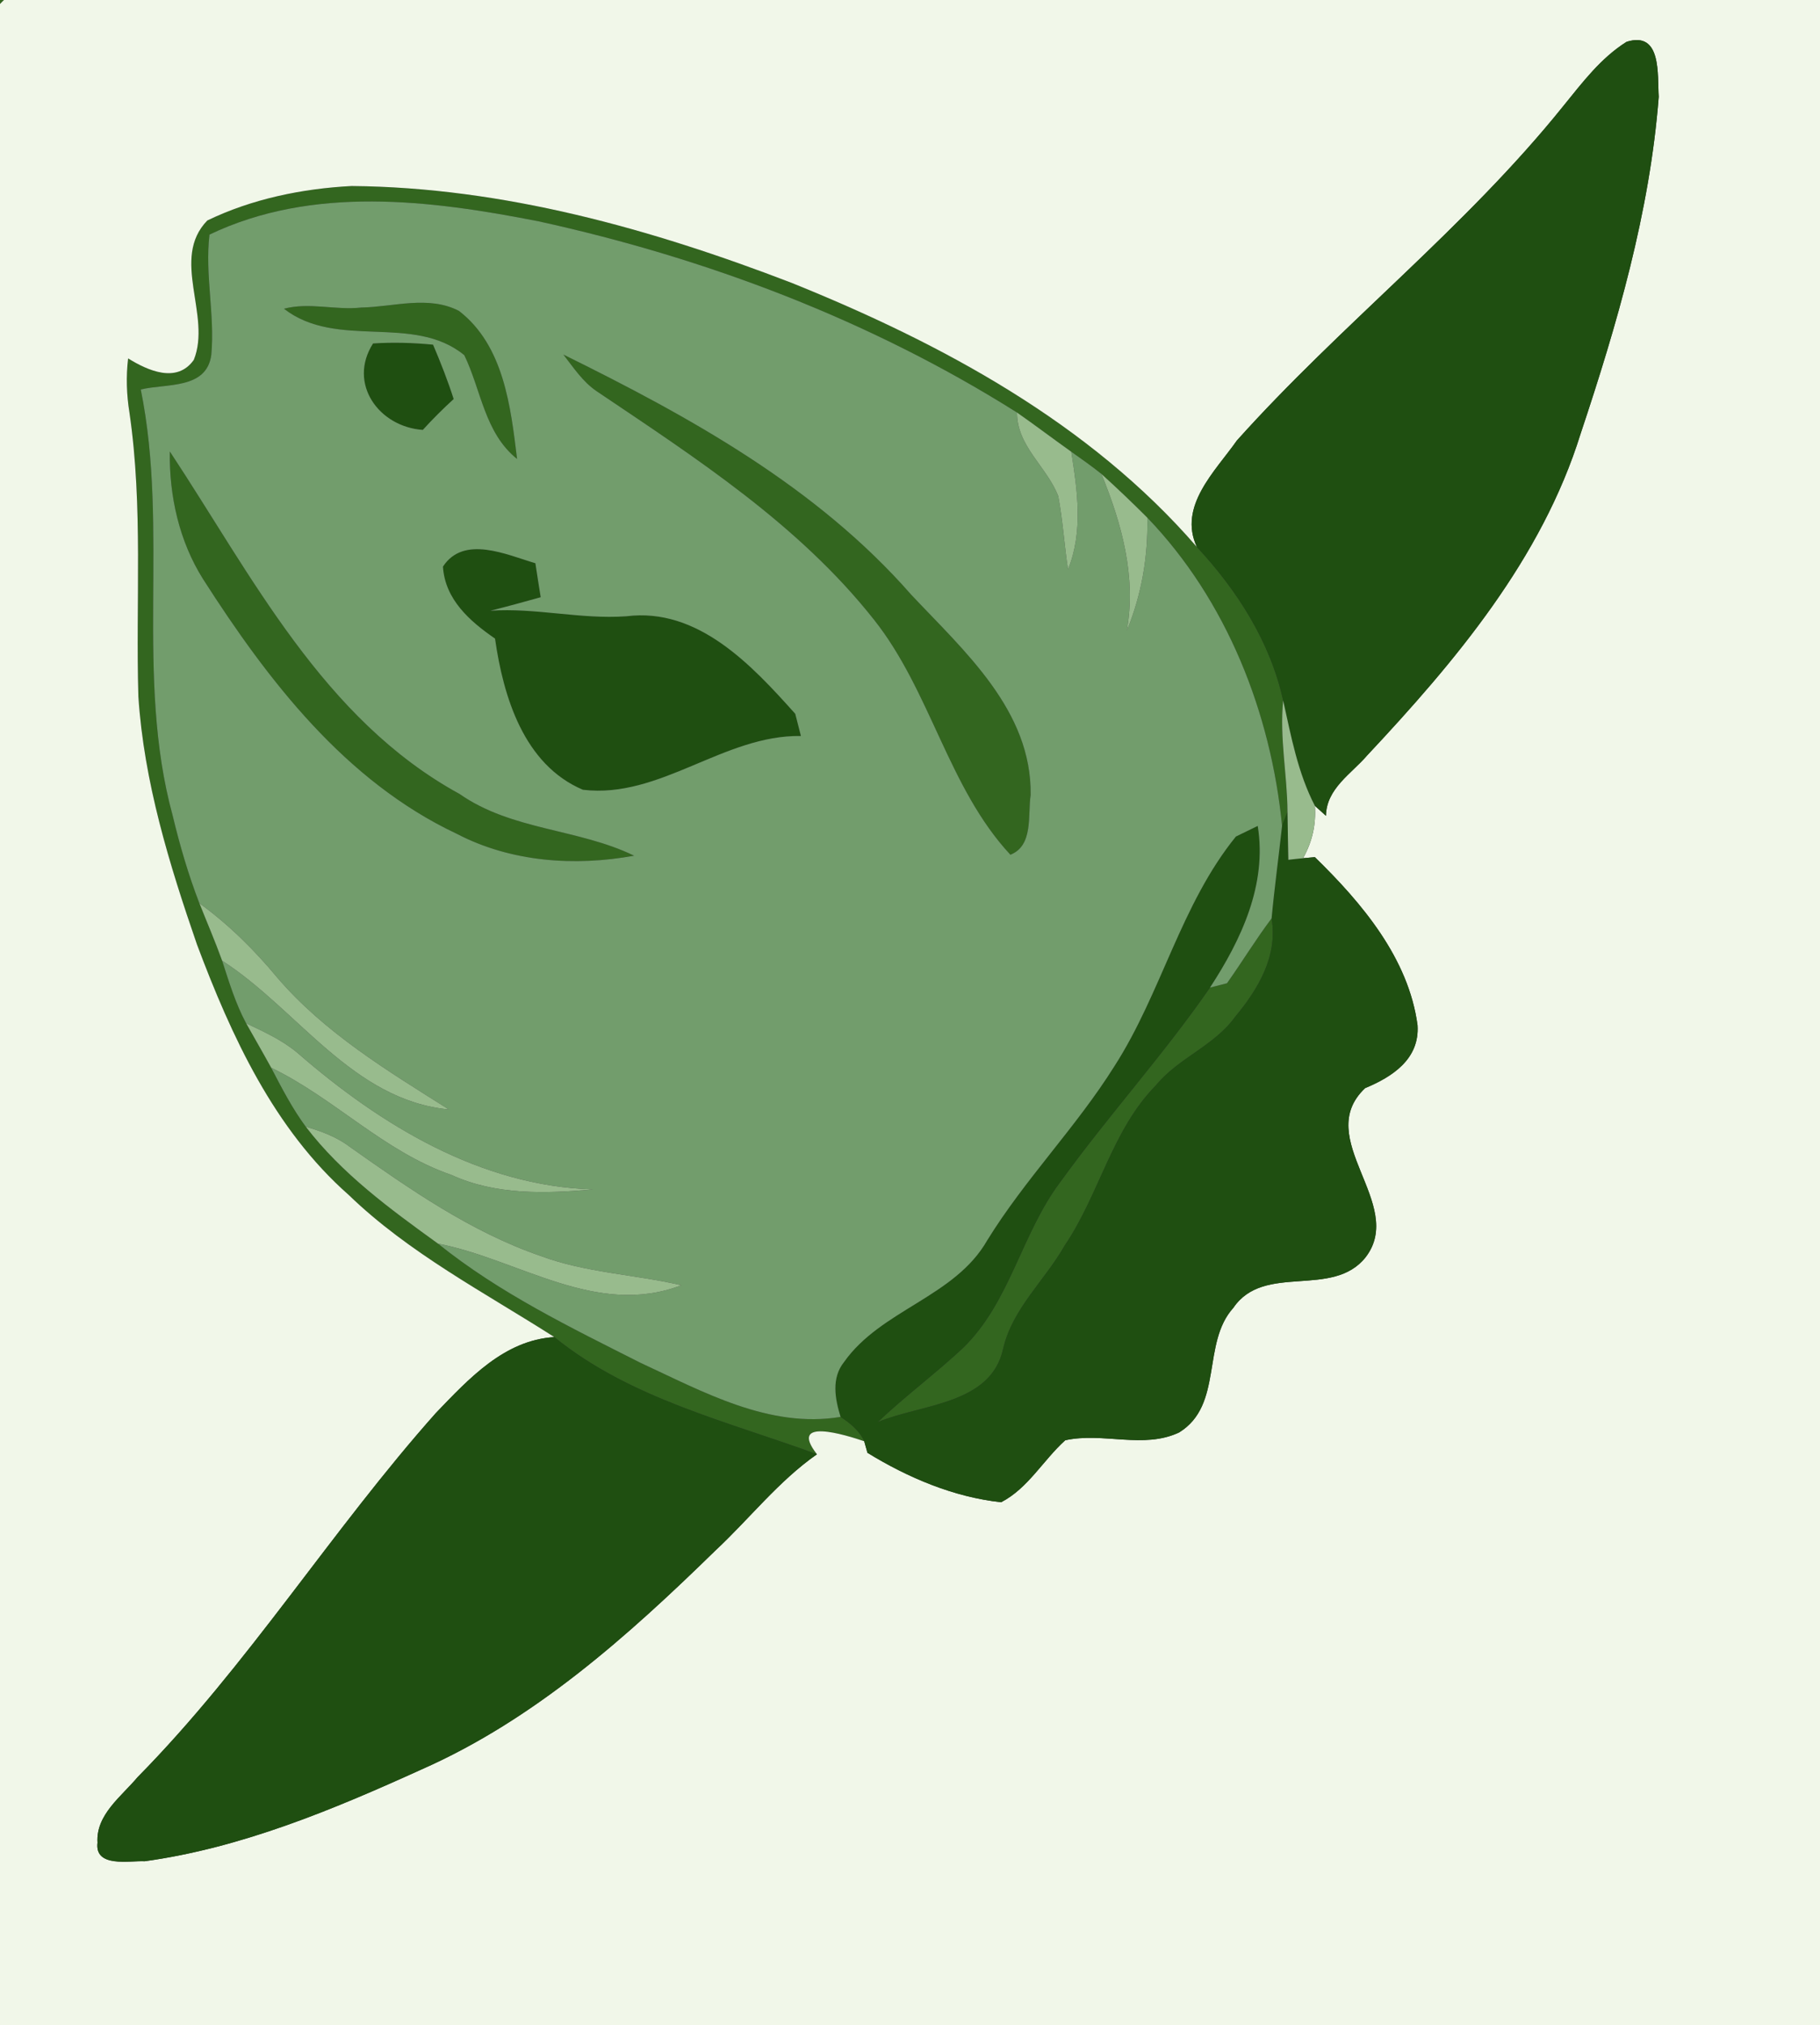 <?xml version="1.0" encoding="UTF-8" ?>
<!DOCTYPE svg PUBLIC "-//W3C//DTD SVG 1.1//EN" "http://www.w3.org/Graphics/SVG/1.1/DTD/svg11.dtd">
<svg width="151pt" height="168pt" viewBox="0 0 151 168" version="1.1" xmlns="http://www.w3.org/2000/svg">
<rect x="0" y="0" width="151" height="168" fill="#333333" stroke="none"/>
<g id="#33661fff">
<path fill="#33661f" opacity="1.00" d=" M 0.00 0.00 L 0.33 0.00 C 0.25 0.08 0.08 0.24 0.00 0.33 L 0.00 0.00 Z" />
<path fill="#33661f" opacity="1.00" d=" M 17.20 18.29 C 20.90 16.50 25.08 15.64 29.18 15.43 C 41.74 15.54 54.02 18.98 65.67 23.46 C 78.12 28.48 90.39 35.08 99.30 45.37 C 102.64 48.96 105.40 53.26 106.46 58.11 C 106.15 61.20 106.80 64.26 106.82 67.34 L 106.37 68.50 C 105.44 59.11 101.78 49.80 95.19 42.94 C 93.95 41.70 92.68 40.49 91.38 39.31 C 90.57 38.66 89.72 38.07 88.88 37.47 C 87.37 36.40 85.90 35.28 84.38 34.22 C 72.26 26.58 58.66 21.42 44.69 18.36 C 35.70 16.59 25.94 15.37 17.38 19.46 C 16.99 22.80 17.84 26.13 17.53 29.44 C 17.14 32.33 13.77 31.79 11.68 32.31 C 14.05 44.00 11.17 56.11 14.33 67.67 C 14.92 70.13 15.63 72.56 16.54 74.92 C 17.17 76.51 17.85 78.08 18.43 79.69 C 19.00 81.45 19.54 83.24 20.42 84.88 C 21.11 86.11 21.82 87.33 22.50 88.57 C 23.37 90.24 24.24 91.93 25.37 93.46 C 28.36 97.37 32.38 100.30 36.34 103.16 C 41.42 107.25 47.35 110.12 53.15 113.05 C 58.32 115.44 63.84 118.52 69.74 117.53 C 70.53 118.05 71.29 118.65 71.70 119.55 C 70.17 119.03 65.36 117.53 67.78 120.63 C 60.34 117.90 52.26 116.01 45.99 110.91 C 40.17 107.19 33.94 103.96 28.93 99.12 C 22.73 93.66 19.19 85.93 16.34 78.34 C 14.04 71.68 11.94 64.85 11.48 57.77 C 11.25 49.93 11.88 42.03 10.74 34.23 C 10.50 32.74 10.45 31.23 10.63 29.73 C 12.24 30.73 14.68 31.84 16.08 29.85 C 17.57 26.15 14.12 21.46 17.20 18.29 Z" />
<path fill="#33661f" opacity="1.00" d=" M 23.56 25.61 C 25.67 25.05 27.84 25.75 29.97 25.51 C 32.66 25.46 35.55 24.48 38.08 25.79 C 41.80 28.66 42.37 33.73 42.90 38.07 C 40.20 35.91 39.93 32.36 38.52 29.46 C 34.29 25.99 27.97 29.03 23.56 25.61 Z" />
<path fill="#33661f" opacity="1.00" d=" M 46.74 29.41 C 57.25 34.59 67.77 40.39 75.60 49.33 C 80.01 54.02 85.61 58.94 85.51 65.95 C 85.26 67.59 85.76 70.14 83.83 70.90 C 78.67 65.36 77.22 57.33 72.51 51.40 C 66.29 43.52 57.73 37.99 49.50 32.45 C 48.35 31.67 47.58 30.49 46.74 29.41 Z" />
<path fill="#33661f" opacity="1.00" d=" M 14.09 37.45 C 20.91 47.77 26.81 59.67 38.13 65.86 C 42.46 68.89 47.99 68.73 52.61 70.98 C 47.68 71.88 42.39 71.51 37.89 69.16 C 28.65 64.81 22.23 56.44 16.85 48.04 C 14.87 44.90 14.03 41.14 14.09 37.45 Z" />
<path fill="#33661f" opacity="1.00" d=" M 101.80 81.56 C 103.06 79.78 104.19 77.92 105.50 76.18 C 106.03 79.30 104.39 82.05 102.47 84.35 C 100.75 86.75 97.77 87.75 95.91 90.02 C 92.24 93.75 91.21 99.08 88.33 103.32 C 86.69 106.21 84.00 108.54 83.23 111.87 C 82.22 116.53 76.44 116.45 72.83 117.96 C 75.09 115.81 77.60 113.96 79.88 111.83 C 83.82 108.02 84.74 102.31 87.99 98.02 C 91.96 92.52 96.53 87.50 100.39 81.92 C 100.74 81.83 101.44 81.65 101.80 81.56 Z" />
</g>
<g id="#f1f7e9ff">
<path fill="#f1f7e9" opacity="1.00" d=" M 0.33 0.00 L 151.00 0.00 L 151.00 168.00 L 0.00 168.00 L 0.00 0.33 C 0.08 0.24 0.25 0.08 0.33 0.00 M 129.70 8.80 C 121.58 18.91 111.25 26.91 102.62 36.54 C 100.84 39.08 97.72 41.98 99.30 45.37 C 90.39 35.08 78.12 28.48 65.67 23.46 C 54.02 18.98 41.74 15.54 29.18 15.43 C 25.08 15.64 20.90 16.50 17.20 18.29 C 14.12 21.46 17.57 26.15 16.08 29.85 C 14.68 31.84 12.24 30.73 10.63 29.73 C 10.45 31.23 10.50 32.74 10.74 34.23 C 11.88 42.03 11.25 49.93 11.48 57.77 C 11.94 64.85 14.04 71.68 16.34 78.34 C 19.19 85.93 22.73 93.66 28.93 99.12 C 33.94 103.96 40.17 107.19 45.99 110.91 C 41.82 111.17 38.89 114.38 36.18 117.19 C 27.51 126.93 20.58 138.12 11.41 147.42 C 10.07 149.02 7.94 150.54 8.09 152.85 C 7.84 154.95 10.74 154.33 12.00 154.39 C 20.04 153.28 27.62 150.11 34.96 146.78 C 44.35 142.64 52.10 135.70 59.36 128.61 C 62.19 125.97 64.59 122.86 67.78 120.63 C 65.36 117.53 70.17 119.03 71.70 119.55 L 71.97 120.51 C 75.33 122.57 79.11 124.18 83.06 124.61 C 85.28 123.47 86.55 121.12 88.38 119.47 C 91.51 118.78 94.88 120.22 97.83 118.82 C 101.52 116.54 99.67 111.42 102.33 108.48 C 104.88 104.73 110.55 107.75 113.30 104.29 C 116.70 99.88 108.84 94.44 113.26 90.26 C 115.50 89.33 117.79 87.86 117.61 85.05 C 116.87 79.49 112.99 74.90 109.09 71.10 L 108.11 71.19 C 108.87 69.84 109.20 68.39 109.09 66.84 C 109.32 67.05 109.78 67.46 110.01 67.67 C 110.05 65.40 112.12 64.19 113.43 62.66 C 120.74 54.86 127.91 46.36 131.14 35.97 C 134.16 26.91 136.88 17.60 137.62 8.03 C 137.50 6.23 137.89 2.54 134.95 3.47 C 132.80 4.82 131.27 6.87 129.70 8.80 Z" />
</g>
<g id="#1f4f11ff">
<path fill="#1f4f11" opacity="1.00" d=" M 129.70 8.80 C 131.27 6.87 132.80 4.82 134.95 3.47 C 137.89 2.54 137.50 6.23 137.62 8.03 C 136.88 17.60 134.16 26.91 131.14 35.97 C 127.91 46.36 120.74 54.86 113.43 62.66 C 112.12 64.19 110.05 65.40 110.01 67.67 C 109.78 67.46 109.32 67.05 109.09 66.84 C 107.68 64.12 107.12 61.08 106.46 58.11 C 105.40 53.26 102.64 48.96 99.30 45.37 C 97.72 41.98 100.84 39.08 102.62 36.54 C 111.25 26.91 121.58 18.91 129.70 8.80 Z" />
<path fill="#1f4f11" opacity="1.00" d=" M 35.08 35.66 C 31.44 35.41 28.83 31.82 30.95 28.49 C 32.61 28.38 34.27 28.43 35.93 28.59 C 36.56 30.07 37.15 31.57 37.64 33.10 C 36.75 33.91 35.89 34.77 35.08 35.66 Z" />
<path fill="#1f4f11" opacity="1.00" d=" M 36.75 47.00 C 38.48 44.35 42.04 46.02 44.42 46.72 C 44.56 47.66 44.71 48.60 44.86 49.54 C 43.47 49.93 42.08 50.31 40.68 50.66 C 44.46 50.40 48.18 51.39 51.96 51.12 C 57.92 50.37 62.38 55.19 65.98 59.21 C 66.10 59.67 66.33 60.59 66.45 61.05 C 60.04 60.95 54.77 66.28 48.36 65.51 C 43.46 63.43 41.76 57.80 41.07 52.97 C 38.98 51.53 36.92 49.73 36.75 47.00 Z" />
<path fill="#1f4f11" opacity="1.00" d=" M 106.37 68.50 L 106.82 67.34 C 106.83 68.34 106.87 70.32 106.89 71.32 C 107.20 71.28 107.80 71.22 108.11 71.19 L 109.09 71.10 C 112.99 74.90 116.87 79.49 117.61 85.05 C 117.79 87.86 115.50 89.33 113.26 90.26 C 108.84 94.44 116.70 99.88 113.30 104.29 C 110.55 107.75 104.88 104.73 102.33 108.48 C 99.67 111.42 101.52 116.54 97.83 118.82 C 94.88 120.22 91.51 118.78 88.38 119.47 C 86.55 121.12 85.28 123.47 83.06 124.61 C 79.11 124.18 75.33 122.57 71.97 120.51 L 71.70 119.55 C 71.29 118.65 70.53 118.05 69.74 117.53 C 69.28 116.04 68.96 114.32 70.02 112.99 C 73.10 108.62 79.21 107.61 81.91 102.88 C 85.05 97.79 89.29 93.50 92.46 88.44 C 96.36 82.38 97.96 75.03 102.54 69.39 C 102.99 69.17 103.90 68.73 104.35 68.51 C 105.14 73.38 102.98 77.95 100.39 81.92 C 96.53 87.50 91.96 92.52 87.99 98.02 C 84.74 102.31 83.82 108.02 79.88 111.83 C 77.60 113.96 75.09 115.81 72.83 117.96 C 76.44 116.45 82.22 116.53 83.23 111.87 C 84.00 108.54 86.69 106.21 88.33 103.32 C 91.21 99.08 92.24 93.75 95.91 90.02 C 97.77 87.75 100.75 86.75 102.47 84.35 C 104.39 82.05 106.03 79.30 105.50 76.18 C 105.74 73.61 106.09 71.06 106.37 68.50 Z" />
<path fill="#1f4f11" opacity="1.00" d=" M 45.99 110.91 C 52.26 116.01 60.34 117.90 67.78 120.63 C 64.59 122.86 62.19 125.97 59.36 128.61 C 52.10 135.70 44.35 142.64 34.96 146.78 C 27.62 150.11 20.04 153.28 12.00 154.39 C 10.74 154.33 7.84 154.95 8.09 152.85 C 7.94 150.54 10.07 149.02 11.41 147.42 C 20.58 138.12 27.51 126.93 36.18 117.19 C 38.89 114.38 41.82 111.17 45.99 110.91 Z" />
</g>
<g id="#729d6cff">
<path fill="#729d6c" opacity="1.00" d=" M 17.38 19.46 C 25.94 15.37 35.70 16.59 44.69 18.36 C 58.66 21.42 72.26 26.58 84.38 34.22 C 84.36 37.01 86.87 38.73 87.80 41.16 C 88.18 43.17 88.30 45.21 88.61 47.24 C 89.88 44.09 89.39 40.71 88.88 37.47 C 89.72 38.07 90.57 38.66 91.38 39.31 C 93.07 43.46 94.28 47.79 93.49 52.31 C 94.72 49.33 95.26 46.15 95.19 42.94 C 101.78 49.80 105.44 59.11 106.37 68.50 C 106.09 71.06 105.74 73.61 105.50 76.18 C 104.19 77.92 103.06 79.78 101.80 81.56 C 101.44 81.65 100.74 81.83 100.39 81.92 C 102.98 77.95 105.14 73.38 104.35 68.51 C 103.90 68.73 102.99 69.17 102.54 69.39 C 97.96 75.03 96.36 82.38 92.46 88.44 C 89.29 93.50 85.05 97.79 81.91 102.88 C 79.21 107.61 73.10 108.62 70.02 112.99 C 68.96 114.32 69.28 116.04 69.74 117.53 C 63.84 118.52 58.32 115.44 53.15 113.05 C 47.35 110.12 41.42 107.25 36.34 103.16 C 43.04 104.45 49.47 109.32 56.53 106.61 C 52.66 105.71 48.63 105.58 44.88 104.19 C 39.07 102.19 33.98 98.63 29.01 95.12 C 27.93 94.30 26.65 93.83 25.37 93.46 C 24.24 91.93 23.37 90.24 22.50 88.57 C 27.74 91.09 31.86 95.54 37.45 97.46 C 41.14 99.15 45.26 99.01 49.21 98.66 C 39.88 98.39 31.57 93.32 24.71 87.36 C 23.44 86.28 21.91 85.59 20.42 84.88 C 19.54 83.24 19.00 81.45 18.43 79.69 C 24.70 83.72 29.23 91.26 37.24 92.03 C 32.17 88.83 26.92 85.67 22.98 81.06 C 21.08 78.77 18.95 76.67 16.54 74.92 C 15.63 72.56 14.92 70.13 14.33 67.67 C 11.17 56.11 14.05 44.00 11.68 32.31 C 13.77 31.79 17.14 32.33 17.53 29.44 C 17.84 26.13 16.99 22.80 17.38 19.46 M 23.56 25.61 C 27.97 29.03 34.29 25.99 38.52 29.46 C 39.93 32.36 40.20 35.91 42.90 38.07 C 42.37 33.73 41.80 28.66 38.08 25.79 C 35.55 24.48 32.66 25.46 29.97 25.51 C 27.84 25.75 25.67 25.05 23.56 25.61 M 35.08 35.66 C 35.89 34.77 36.75 33.91 37.64 33.10 C 37.15 31.57 36.56 30.07 35.93 28.59 C 34.27 28.43 32.61 28.38 30.95 28.49 C 28.83 31.82 31.44 35.41 35.08 35.66 M 46.74 29.41 C 47.58 30.49 48.35 31.67 49.50 32.45 C 57.73 37.99 66.29 43.52 72.51 51.40 C 77.22 57.33 78.67 65.36 83.83 70.90 C 85.76 70.14 85.26 67.59 85.51 65.95 C 85.61 58.94 80.01 54.02 75.60 49.33 C 67.77 40.39 57.25 34.59 46.74 29.41 M 14.09 37.45 C 14.03 41.14 14.87 44.90 16.85 48.04 C 22.23 56.44 28.65 64.81 37.89 69.16 C 42.39 71.51 47.68 71.88 52.61 70.98 C 47.99 68.73 42.46 68.89 38.13 65.86 C 26.81 59.67 20.91 47.77 14.09 37.45 M 36.75 47.00 C 36.92 49.73 38.98 51.53 41.07 52.97 C 41.76 57.80 43.46 63.43 48.36 65.51 C 54.77 66.28 60.04 60.95 66.45 61.05 C 66.33 60.59 66.10 59.67 65.98 59.21 C 62.38 55.19 57.92 50.37 51.96 51.12 C 48.18 51.39 44.46 50.40 40.68 50.66 C 42.08 50.31 43.47 49.93 44.86 49.54 C 44.71 48.60 44.56 47.66 44.42 46.72 C 42.04 46.02 38.48 44.35 36.75 47.00 Z" />
</g>
<g id="#98bb8dff">
<path fill="#98bb8d" opacity="1.00" d=" M 87.80 41.16 C 86.87 38.73 84.36 37.01 84.38 34.22 C 85.90 35.28 87.37 36.40 88.88 37.47 C 89.39 40.71 89.88 44.09 88.61 47.24 C 88.30 45.21 88.18 43.17 87.80 41.16 Z" />
<path fill="#98bb8d" opacity="1.00" d=" M 93.49 52.31 C 94.28 47.79 93.07 43.46 91.38 39.31 C 92.68 40.49 93.95 41.70 95.19 42.94 C 95.26 46.15 94.72 49.33 93.49 52.31 Z" />
<path fill="#98bb8d" opacity="1.00" d=" M 106.82 67.34 C 106.80 64.26 106.15 61.20 106.46 58.11 C 107.12 61.08 107.68 64.12 109.09 66.84 C 109.20 68.39 108.87 69.84 108.11 71.19 C 107.80 71.22 107.20 71.28 106.89 71.32 C 106.87 70.32 106.83 68.34 106.82 67.34 Z" />
<path fill="#98bb8d" opacity="1.00" d=" M 16.54 74.92 C 18.95 76.67 21.08 78.77 22.98 81.06 C 26.92 85.67 32.17 88.83 37.24 92.03 C 29.23 91.26 24.70 83.72 18.43 79.69 C 17.85 78.08 17.17 76.51 16.54 74.92 Z" />
<path fill="#98bb8d" opacity="1.00" d=" M 20.42 84.88 C 21.91 85.59 23.44 86.28 24.71 87.36 C 31.57 93.32 39.88 98.39 49.21 98.66 C 45.26 99.01 41.14 99.15 37.45 97.46 C 31.86 95.54 27.74 91.09 22.50 88.57 C 21.82 87.33 21.11 86.11 20.42 84.88 Z" />
<path fill="#98bb8d" opacity="1.00" d=" M 25.37 93.46 C 26.65 93.83 27.93 94.30 29.01 95.12 C 33.98 98.63 39.07 102.19 44.88 104.19 C 48.63 105.58 52.66 105.71 56.53 106.61 C 49.47 109.32 43.04 104.45 36.34 103.16 C 32.38 100.30 28.36 97.37 25.37 93.46 Z" />
</g>
</svg>
